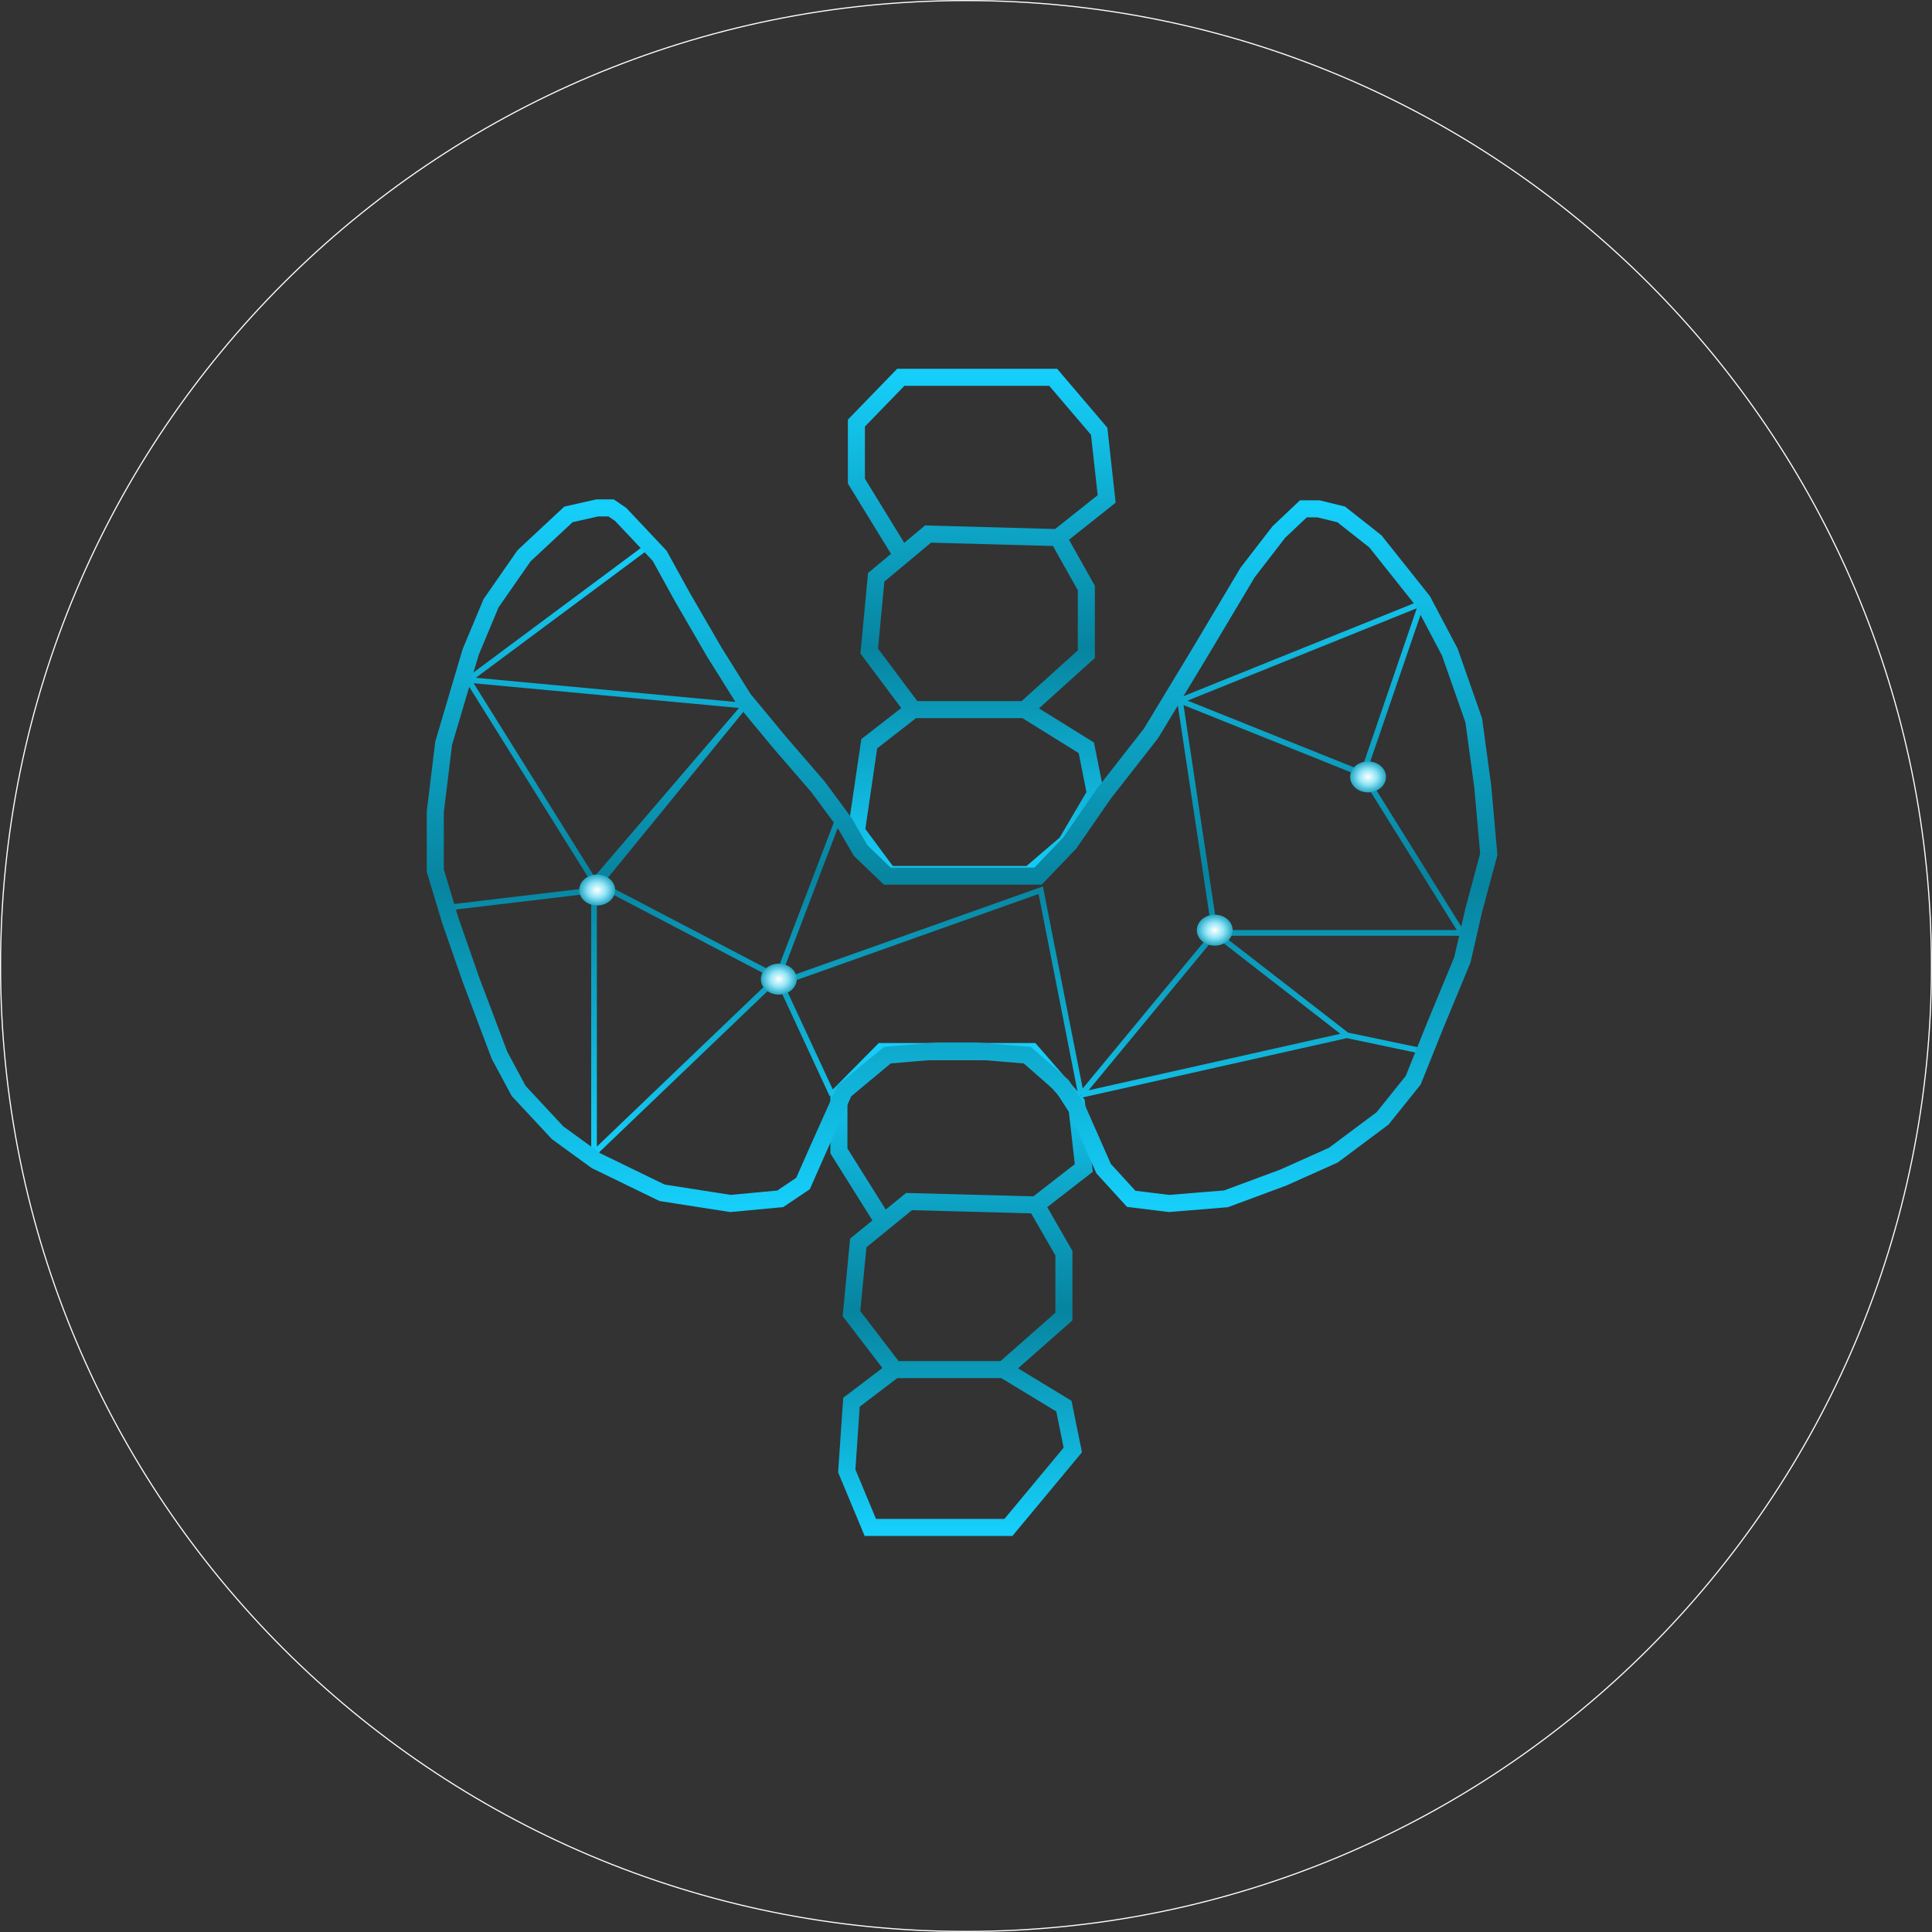 <svg width="1700" height="1700" viewBox="0 0 1700 1700" fill="none" xmlns="http://www.w3.org/2000/svg">
<rect x="0" y="0" width="1700" height="1700" fill="#333333" stroke="none"/>
<path d="M1699.5 850C1699.5 1319.17 1319.17 1699.5 850 1699.5C380.834 1699.5 0.5 1319.17 0.5 850C0.5 380.834 380.834 0.5 850 0.5C1319.17 0.5 1699.5 380.834 1699.5 850Z" stroke="white"/>
<path d="M569.466 481.15L412.006 598.26M412.006 598.26L655.299 620.908M412.006 598.26L522.701 775.581M655.299 620.908L522.701 775.581M655.299 620.908L522.701 783.314M522.701 775.581V783.314M522.701 775.581L684.305 860.098M522.701 783.314L397.207 798.229M522.701 783.314V1014.77L684.305 860.098M684.305 860.098L732.253 963.397M684.305 860.098L739.948 714.264M692 862.86L915.759 783.314L951.276 963.397M951.276 963.397L1069.07 820.877M951.276 963.397L1185.1 910.919M1069.07 820.877L1185.1 910.919M1069.07 820.877L1038.29 616.489M1185.1 910.919L1250.8 924.729M1038.29 616.489L1199.3 681.12M1038.29 616.489L1250.8 530.867L1199.3 681.12M1199.3 681.12L1286.32 820.877H1078.55" stroke="url(#paint0_linear_162_228)" stroke-width="5"/>
<path d="M930.952 473.058L973.77 439.025L967.183 379.467L926.718 332H792.617L753.563 372.302V423.352L793.794 488.954M930.952 473.058L816.614 469.923L793.794 488.954M930.952 473.058L955.89 517.39V575.604L901.78 624.414M803.439 624.414L764.856 572.917L770.973 507.986L793.794 488.954M803.439 624.414H901.78M803.439 624.414L764.856 654.417L753.563 731.386L781.795 769.502H906.014L938.253 741.882L963.889 698.302L955.89 658L901.78 624.414" stroke="url(#paint1_linear_162_228)" stroke-width="15"/>
<path d="M911.747 1060.28L953.644 1027.71L947.198 970.709L907.603 925.279H776.387L738.173 963.851V1012.71L777.538 1075.5M911.747 1060.28L799.868 1057.28L777.538 1075.5M911.747 1060.28L936.149 1102.71V1158.43L883.202 1205.14M786.976 1205.14L749.223 1155.85L755.208 1093.71L777.538 1075.5M786.976 1205.14H883.202M786.976 1205.14L749.223 1233.86L745.079 1294.28L765.797 1344H887.345L943.976 1275.86L936.149 1237.28L883.202 1205.14" stroke="url(#paint2_linear_162_228)" stroke-width="15"/>
<ellipse cx="1068.88" cy="818.476" rx="15.784" ry="13.62" fill="url(#paint3_diamond_162_228)"/>
<ellipse cx="1203.78" cy="683.62" rx="15.784" ry="13.62" fill="url(#paint4_diamond_162_228)"/>
<ellipse cx="525.461" cy="783.122" rx="15.784" ry="13.62" fill="url(#paint5_diamond_162_228)"/>
<ellipse cx="685.289" cy="861.564" rx="15.784" ry="13.62" fill="url(#paint6_diamond_162_228)"/>
<path d="M580.436 489.041L546.122 452.628L537.676 446.9H525.534L500.195 452.628L461.13 489.041L432.095 530.772L414.146 573.731L390.391 653.921L383 714.473V766.023L396.198 809.8L414.146 861.351L439.486 928.449L456.379 959.952L490.692 996.774L524.478 1021.32L582.548 1049.55L642.729 1058.96L686.545 1054.87L706.605 1041.37L719.803 1011.5L742.908 959.952L780.793 928.449L824.328 924.766H859.17L903.92 928.449L934.701 955.451L948.316 976.654L971.085 1028.28L995.369 1054.87L1028.63 1058.96L1078.78 1054.87L1129.46 1036.05L1173.27 1016.41L1216.56 984.09L1243.48 950.542L1263.54 900.628L1286.77 844.577L1296.8 800.799L1310 751.704L1304.72 692.379L1296.8 633.874L1275.69 573.731L1251.93 528.727L1210.23 476.358L1180.14 452.628L1160.08 447.719H1146.88L1125.23 468.175L1097.78 503.77L1056.08 573.731L1012.79 645.329L971.402 698.243L941.213 741.883L913.391 770.933H883.793H841.269H780.793L757.284 748.431L742.908 723.654L719.803 692.379L686.545 653.921L654.343 615.054L628.476 573.731L600.497 525.454L580.436 489.041Z" stroke="url(#paint7_linear_162_228)" stroke-width="15"/>
<defs>
<linearGradient id="paint0_linear_162_228" x1="502.871" y1="481.15" x2="502.871" y2="1014.77" gradientUnits="userSpaceOnUse">
<stop stop-color="#15CEF9"/>
<stop offset="0.542" stop-color="#07849F"/>
<stop offset="1" stop-color="#15CEF9"/>
</linearGradient>
<linearGradient id="paint1_linear_162_228" x1="863.667" y1="332" x2="863.667" y2="769.502" gradientUnits="userSpaceOnUse">
<stop stop-color="#15CEF9"/>
<stop offset="0.542" stop-color="#07849F"/>
<stop offset="1" stop-color="#15CEF9"/>
</linearGradient>
<linearGradient id="paint2_linear_162_228" x1="845.908" y1="925.279" x2="845.908" y2="1344" gradientUnits="userSpaceOnUse">
<stop stop-color="#15CEF9"/>
<stop offset="0.542" stop-color="#07849F"/>
<stop offset="1" stop-color="#15CEF9"/>
</linearGradient>
<radialGradient id="paint3_diamond_162_228" cx="0" cy="0" r="1" gradientUnits="userSpaceOnUse" gradientTransform="translate(1068.88 818.476) rotate(90) scale(13.62 15.784)">
<stop stop-color="white"/>
<stop offset="0.5" stop-color="#93E5F7"/>
<stop offset="1" stop-color="#25A7C4"/>
</radialGradient>
<radialGradient id="paint4_diamond_162_228" cx="0" cy="0" r="1" gradientUnits="userSpaceOnUse" gradientTransform="translate(1203.78 683.62) rotate(90) scale(13.62 15.784)">
<stop stop-color="white"/>
<stop offset="0.5" stop-color="#93E5F7"/>
<stop offset="1" stop-color="#25A7C4"/>
</radialGradient>
<radialGradient id="paint5_diamond_162_228" cx="0" cy="0" r="1" gradientUnits="userSpaceOnUse" gradientTransform="translate(525.461 783.122) rotate(90) scale(13.62 15.784)">
<stop stop-color="white"/>
<stop offset="0.5" stop-color="#93E5F7"/>
<stop offset="1" stop-color="#25A7C4"/>
</radialGradient>
<radialGradient id="paint6_diamond_162_228" cx="0" cy="0" r="1" gradientUnits="userSpaceOnUse" gradientTransform="translate(685.289 861.564) rotate(90) scale(13.62 15.784)">
<stop stop-color="white"/>
<stop offset="0.5" stop-color="#93E5F7"/>
<stop offset="1" stop-color="#25A7C4"/>
</radialGradient>
<linearGradient id="paint7_linear_162_228" x1="846.5" y1="446.9" x2="846.5" y2="1058.96" gradientUnits="userSpaceOnUse">
<stop stop-color="#15CEF9"/>
<stop offset="0.542" stop-color="#07849F"/>
<stop offset="1" stop-color="#15CEF9"/>
</linearGradient>
</defs>
</svg>
